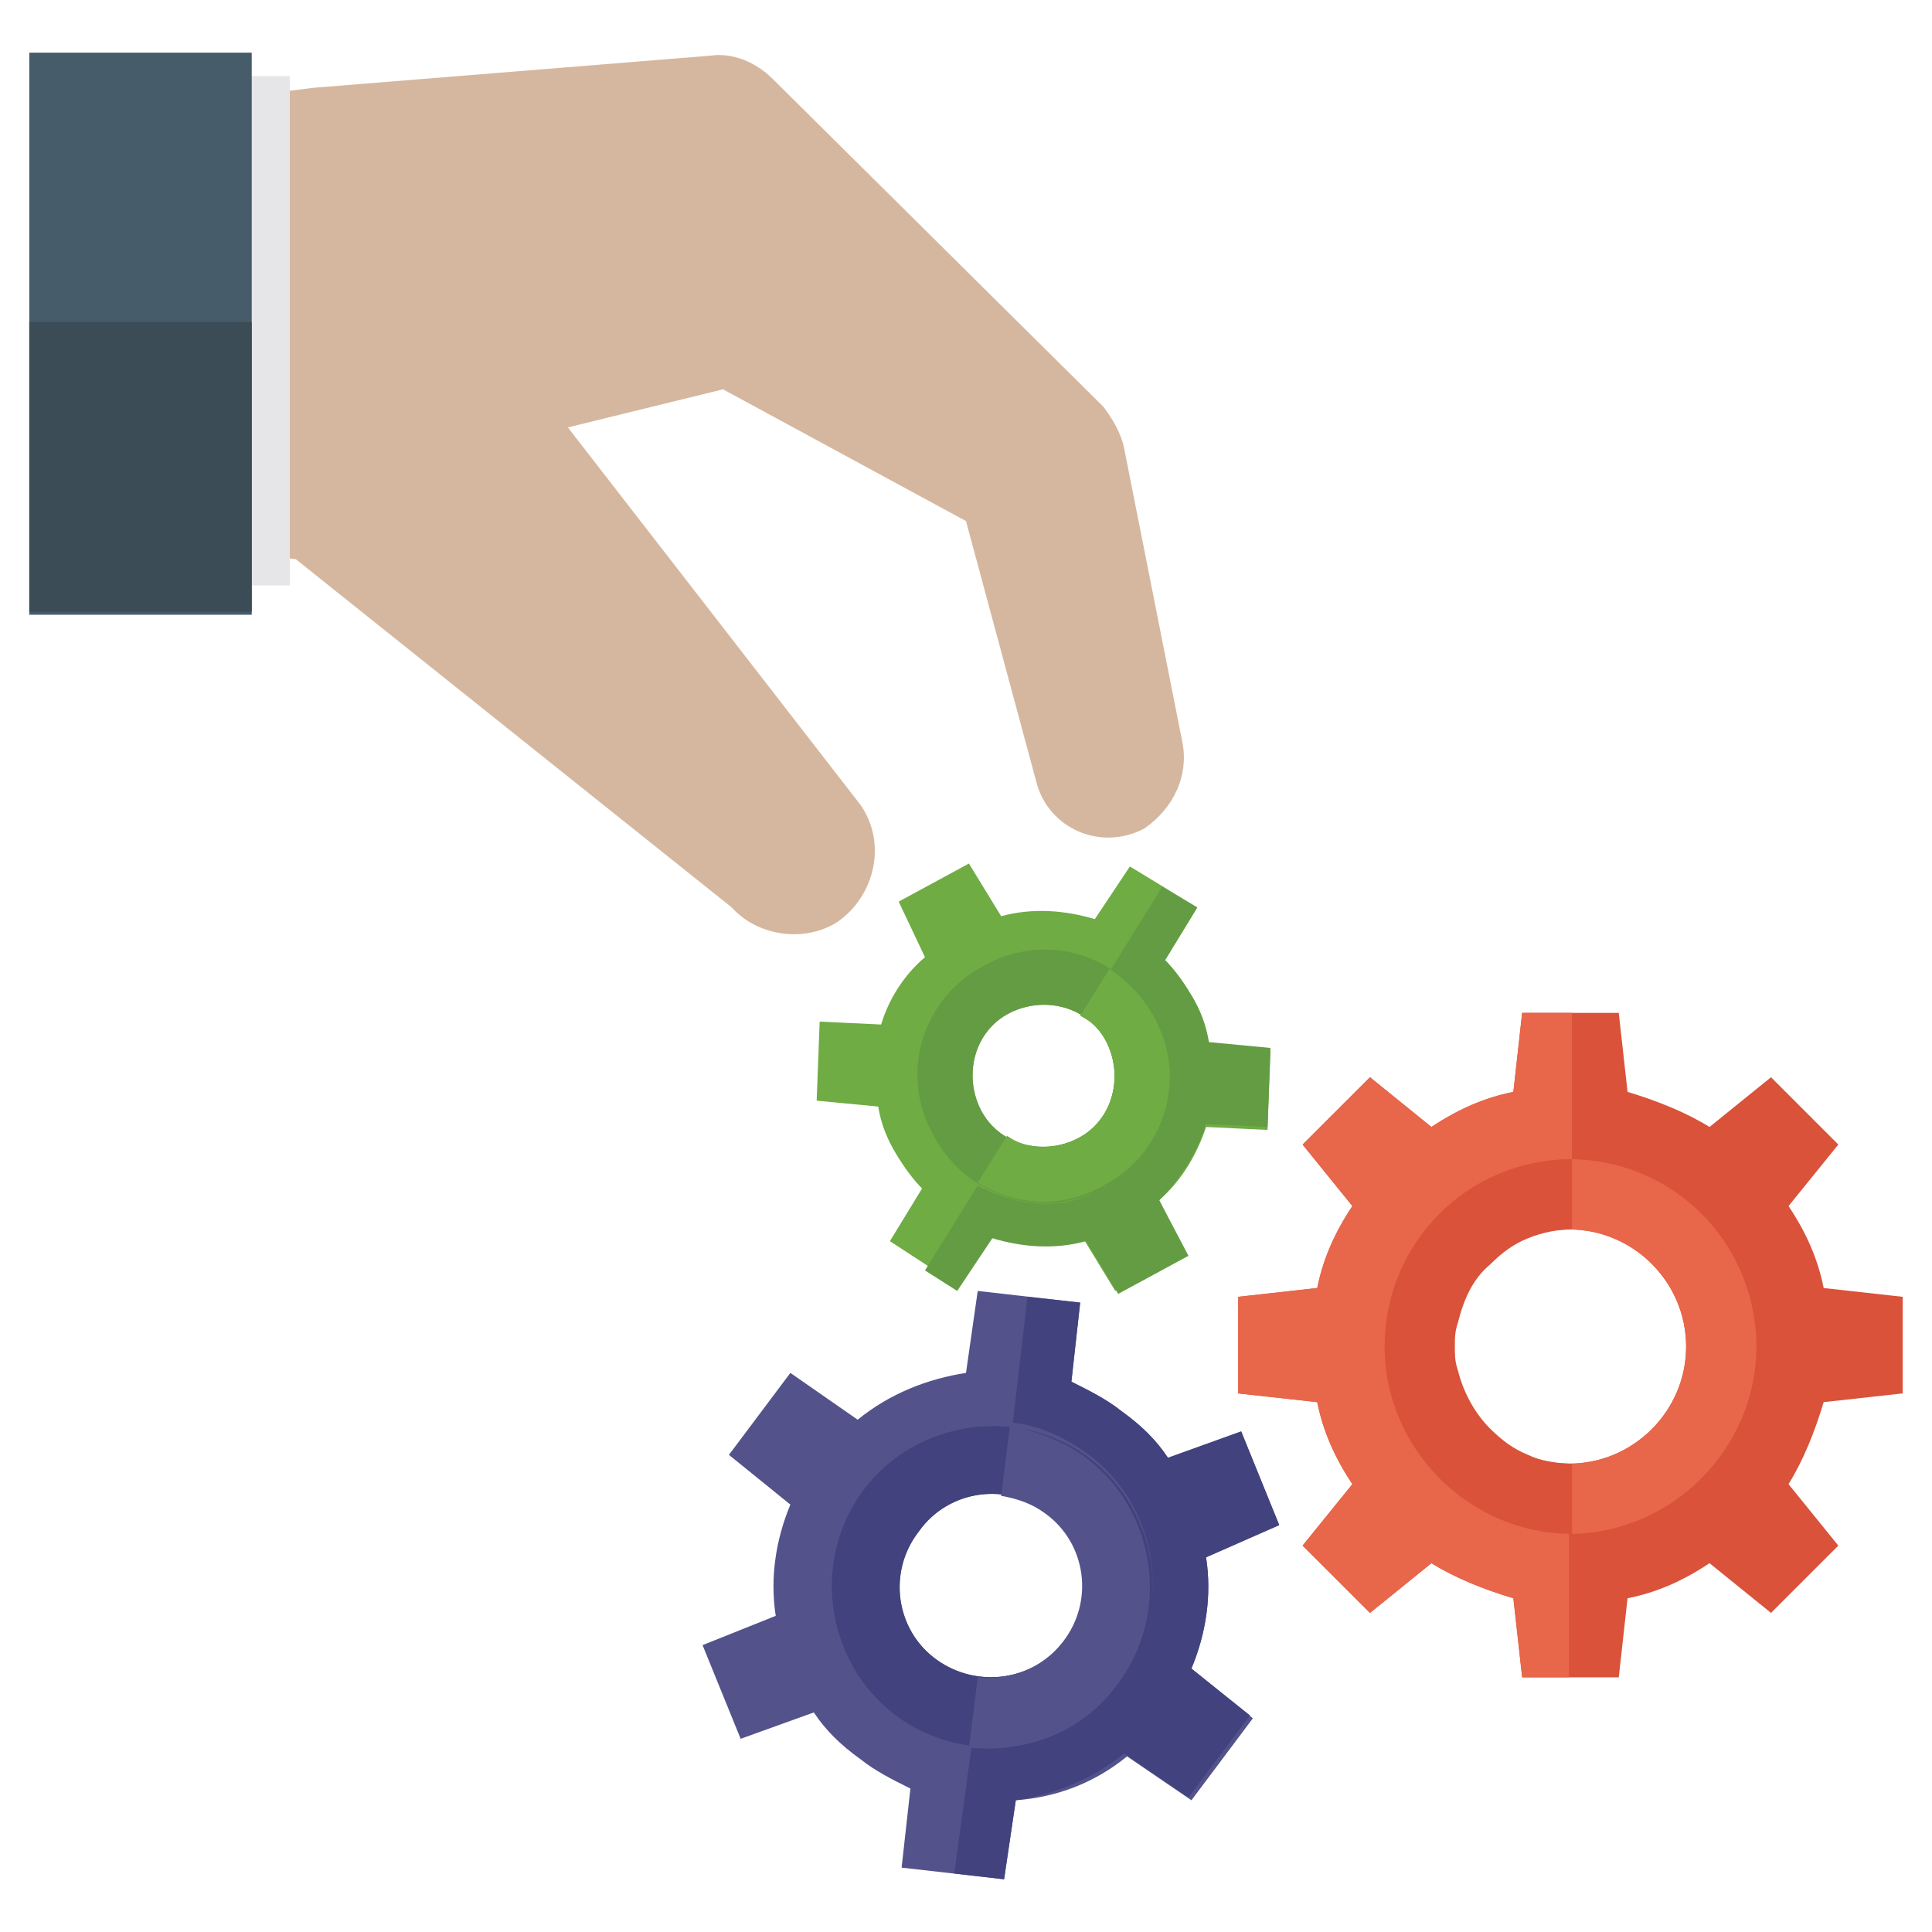<svg width="31" height="31" viewBox="0 0 31 31" fill="none" xmlns="http://www.w3.org/2000/svg">
<g clip-path="url(#clip0_205_579)">
<path d="M18.976 11.93L18.036 7.186C17.989 6.952 17.848 6.717 17.707 6.529L12.4 1.268C12.118 0.986 11.742 0.845 11.414 0.892L5.026 1.409L1.268 1.879V8.595L4.744 8.971L11.742 14.561C12.165 15.03 12.917 15.124 13.433 14.796C14.044 14.373 14.232 13.527 13.809 12.917L9.112 6.858L11.601 6.247L15.5 8.361L16.627 12.541C16.815 13.292 17.66 13.668 18.365 13.292C18.835 12.964 19.07 12.447 18.976 11.93Z" fill="#D5B79F"/>
<path d="M17.379 19.868L17.895 20.714L19.023 20.103L18.6 19.258C18.976 18.929 19.211 18.506 19.352 18.083L20.338 18.13L20.385 16.862L19.398 16.768C19.352 16.439 19.258 16.204 19.117 15.97C18.976 15.735 18.835 15.547 18.694 15.406L19.211 14.561L18.13 13.903L17.567 14.748C17.097 14.608 16.58 14.561 16.064 14.701L15.547 13.856L14.42 14.467L14.842 15.359C14.561 15.594 14.279 15.97 14.138 16.439L13.152 16.392L13.104 17.661L14.091 17.755C14.138 18.036 14.232 18.271 14.373 18.506C14.514 18.741 14.655 18.929 14.795 19.07L14.279 19.915L15.359 20.62L15.923 19.774C16.392 19.962 16.909 20.009 17.379 19.868ZM15.735 17.802C15.453 17.238 15.641 16.533 16.204 16.252C16.768 15.97 17.473 16.158 17.755 16.721C18.036 17.285 17.848 17.989 17.285 18.271C16.721 18.553 16.017 18.365 15.735 17.802Z" fill="#6FAC43"/>
<path d="M18.506 16.299C17.99 15.312 16.768 14.936 15.782 15.5C14.796 16.017 14.42 17.238 14.983 18.224C15.5 19.211 16.721 19.586 17.708 19.07C18.694 18.506 19.07 17.285 18.506 16.299ZM15.735 17.802C15.453 17.238 15.641 16.533 16.205 16.252C16.768 15.97 17.473 16.158 17.755 16.721C18.037 17.285 17.849 17.989 17.285 18.271C16.721 18.553 16.017 18.365 15.735 17.802Z" fill="#639C42"/>
<path d="M19.351 18.036L20.338 18.083L20.385 16.815L19.398 16.721C19.351 16.439 19.257 16.204 19.116 15.97C18.976 15.735 18.835 15.547 18.694 15.406L19.21 14.561L18.647 14.232L17.801 15.594C18.083 15.782 18.318 16.017 18.506 16.345C19.023 17.332 18.647 18.553 17.707 19.07C17.05 19.445 16.298 19.352 15.688 19.023L14.842 20.385L15.359 20.714L15.923 19.868C16.392 20.009 16.909 20.056 17.426 19.915L17.942 20.761L19.07 20.15L18.6 19.258C18.929 18.929 19.21 18.506 19.351 18.036Z" fill="#639C42"/>
<path d="M17.755 16.721C18.037 17.285 17.849 17.989 17.285 18.271C16.909 18.459 16.486 18.459 16.158 18.224L15.688 18.976C16.299 19.352 17.05 19.398 17.708 19.023C18.694 18.506 19.07 17.285 18.506 16.299C18.318 15.97 18.083 15.735 17.802 15.547L17.332 16.299C17.52 16.392 17.661 16.533 17.755 16.721Z" fill="#6FAC43"/>
<path d="M30.53 22.358V20.808L29.262 20.667C29.168 20.197 28.98 19.774 28.698 19.352L29.497 18.365L28.417 17.285L27.43 18.083C27.055 17.849 26.585 17.661 26.115 17.52L25.974 16.252H24.424L24.283 17.52C23.814 17.614 23.391 17.802 22.968 18.083L21.982 17.285L20.901 18.365L21.7 19.352C21.418 19.774 21.23 20.197 21.136 20.667L19.868 20.808V22.358L21.136 22.498C21.23 22.968 21.418 23.391 21.7 23.814L20.901 24.8L21.982 25.88L22.968 25.082C23.344 25.317 23.814 25.505 24.283 25.645L24.424 26.914H25.974L26.115 25.645C26.585 25.552 27.008 25.364 27.43 25.082L28.417 25.88L29.497 24.8L28.698 23.814C28.933 23.438 29.121 22.968 29.262 22.498L30.53 22.358ZM25.176 23.485C24.142 23.485 23.297 22.639 23.297 21.606C23.297 20.573 24.142 19.727 25.176 19.727C26.209 19.727 27.055 20.573 27.055 21.606C27.055 22.639 26.209 23.485 25.176 23.485Z" fill="#D95239"/>
<path d="M25.176 18.6C23.532 18.6 22.17 19.962 22.17 21.606C22.17 23.25 23.532 24.612 25.176 24.612C26.82 24.612 28.182 23.25 28.182 21.606C28.182 19.962 26.867 18.6 25.176 18.6ZM25.176 23.485C24.143 23.485 23.297 22.639 23.297 21.606C23.297 20.573 24.143 19.727 25.176 19.727C26.209 19.727 27.055 20.573 27.055 21.606C27.055 22.639 26.209 23.485 25.176 23.485Z" fill="#E8664A"/>
<path d="M22.217 21.606C22.217 19.962 23.579 18.6 25.223 18.6V16.252H24.424L24.283 17.52C23.814 17.614 23.391 17.802 22.968 18.083L21.982 17.285L20.901 18.365L21.7 19.352C21.418 19.774 21.23 20.197 21.136 20.667L19.868 20.808V22.358L21.136 22.498C21.23 22.968 21.418 23.391 21.7 23.814L20.901 24.8L21.982 25.88L22.968 25.082C23.344 25.317 23.814 25.505 24.283 25.645L24.424 26.914H25.176V24.565C23.532 24.612 22.217 23.25 22.217 21.606Z" fill="#E8664A"/>
<path d="M23.86 22.921C23.626 22.686 23.438 22.358 23.344 21.982C23.438 22.358 23.626 22.686 23.86 22.921ZM23.344 21.23C23.438 20.855 23.579 20.526 23.86 20.291C23.626 20.526 23.438 20.855 23.344 21.23Z" fill="#6FAC43"/>
<path d="M26.82 20.714C26.961 20.995 27.055 21.277 27.055 21.606C27.055 21.277 26.961 20.995 26.82 20.714Z" fill="#639C42"/>
<path d="M22.217 21.606C22.217 23.25 23.579 24.612 25.223 24.612V23.485C24.988 23.485 24.706 23.438 24.518 23.344C24.284 23.25 24.096 23.109 23.908 22.921C23.673 22.686 23.485 22.358 23.391 21.982C23.344 21.841 23.344 21.747 23.344 21.606C23.344 21.465 23.344 21.371 23.391 21.23C23.485 20.855 23.626 20.526 23.908 20.291C24.096 20.103 24.284 19.962 24.518 19.868C24.753 19.774 24.988 19.727 25.223 19.727V18.6C23.532 18.6 22.217 19.962 22.217 21.606Z" fill="#D95239"/>
<path d="M18.084 28.182L19.117 28.886L20.103 27.571L19.117 26.773C19.352 26.209 19.446 25.599 19.352 24.988L20.526 24.471L19.915 22.968L18.741 23.391C18.553 23.109 18.318 22.874 17.99 22.639C17.755 22.451 17.473 22.311 17.191 22.17L17.332 20.901L15.688 20.714L15.5 22.029C14.89 22.123 14.279 22.358 13.762 22.78L12.682 22.029L11.696 23.344L12.682 24.142C12.447 24.706 12.353 25.317 12.447 25.927L11.273 26.397L11.884 27.9L13.058 27.477C13.246 27.759 13.48 27.994 13.809 28.229C14.044 28.417 14.326 28.558 14.608 28.698L14.467 29.967L16.111 30.154L16.299 28.886C16.956 28.839 17.567 28.605 18.084 28.182ZM15.03 26.632C14.373 26.162 14.232 25.223 14.749 24.565C15.218 23.908 16.158 23.767 16.815 24.283C17.473 24.753 17.614 25.692 17.097 26.35C16.581 26.961 15.688 27.102 15.03 26.632Z" fill="#53528A"/>
<path d="M17.473 23.391C16.346 22.546 14.702 22.78 13.856 23.908C13.011 25.035 13.246 26.679 14.373 27.524C15.5 28.37 17.144 28.135 17.99 27.008C18.835 25.88 18.6 24.236 17.473 23.391ZM15.03 26.632C14.373 26.162 14.232 25.223 14.749 24.565C15.218 23.908 16.158 23.767 16.815 24.283C17.473 24.753 17.614 25.692 17.097 26.35C16.581 26.961 15.688 27.102 15.03 26.632Z" fill="#41427E"/>
<path d="M19.352 24.988L20.526 24.471L19.916 22.968L18.741 23.391C18.553 23.109 18.319 22.874 17.99 22.639C17.755 22.451 17.473 22.311 17.191 22.17L17.332 20.901L16.487 20.808L16.252 22.827C16.675 22.874 17.097 23.062 17.473 23.344C18.6 24.189 18.835 25.833 17.99 26.961C17.426 27.712 16.487 28.088 15.594 27.994L15.312 30.061L16.111 30.154L16.299 28.886C16.91 28.792 17.52 28.558 18.037 28.135L19.07 28.839L20.056 27.524L19.117 26.773C19.352 26.209 19.446 25.599 19.352 24.988Z" fill="#41427E"/>
<path d="M16.769 24.283C17.426 24.753 17.567 25.692 17.05 26.35C16.722 26.773 16.205 26.961 15.688 26.914L15.547 28.041C16.44 28.135 17.379 27.806 17.943 27.008C18.788 25.88 18.553 24.236 17.426 23.391C17.05 23.109 16.628 22.968 16.205 22.874L16.064 24.002C16.346 24.049 16.581 24.142 16.769 24.283Z" fill="#53528A"/>
<path d="M4.65 1.221H3.429V9.394H4.65V1.221Z" fill="#E6E6E8"/>
<path d="M4.039 0.845H0.47V9.864H4.039V0.845Z" fill="#465C6A"/>
<path d="M4.039 5.167H0.47V9.817H4.039V5.167Z" fill="#3B4C56"/>
</g>
<defs>
<clipPath id="clip0_205_579">
<rect width="31" height="31" fill="white"/>
</clipPath>
</defs>
</svg>
